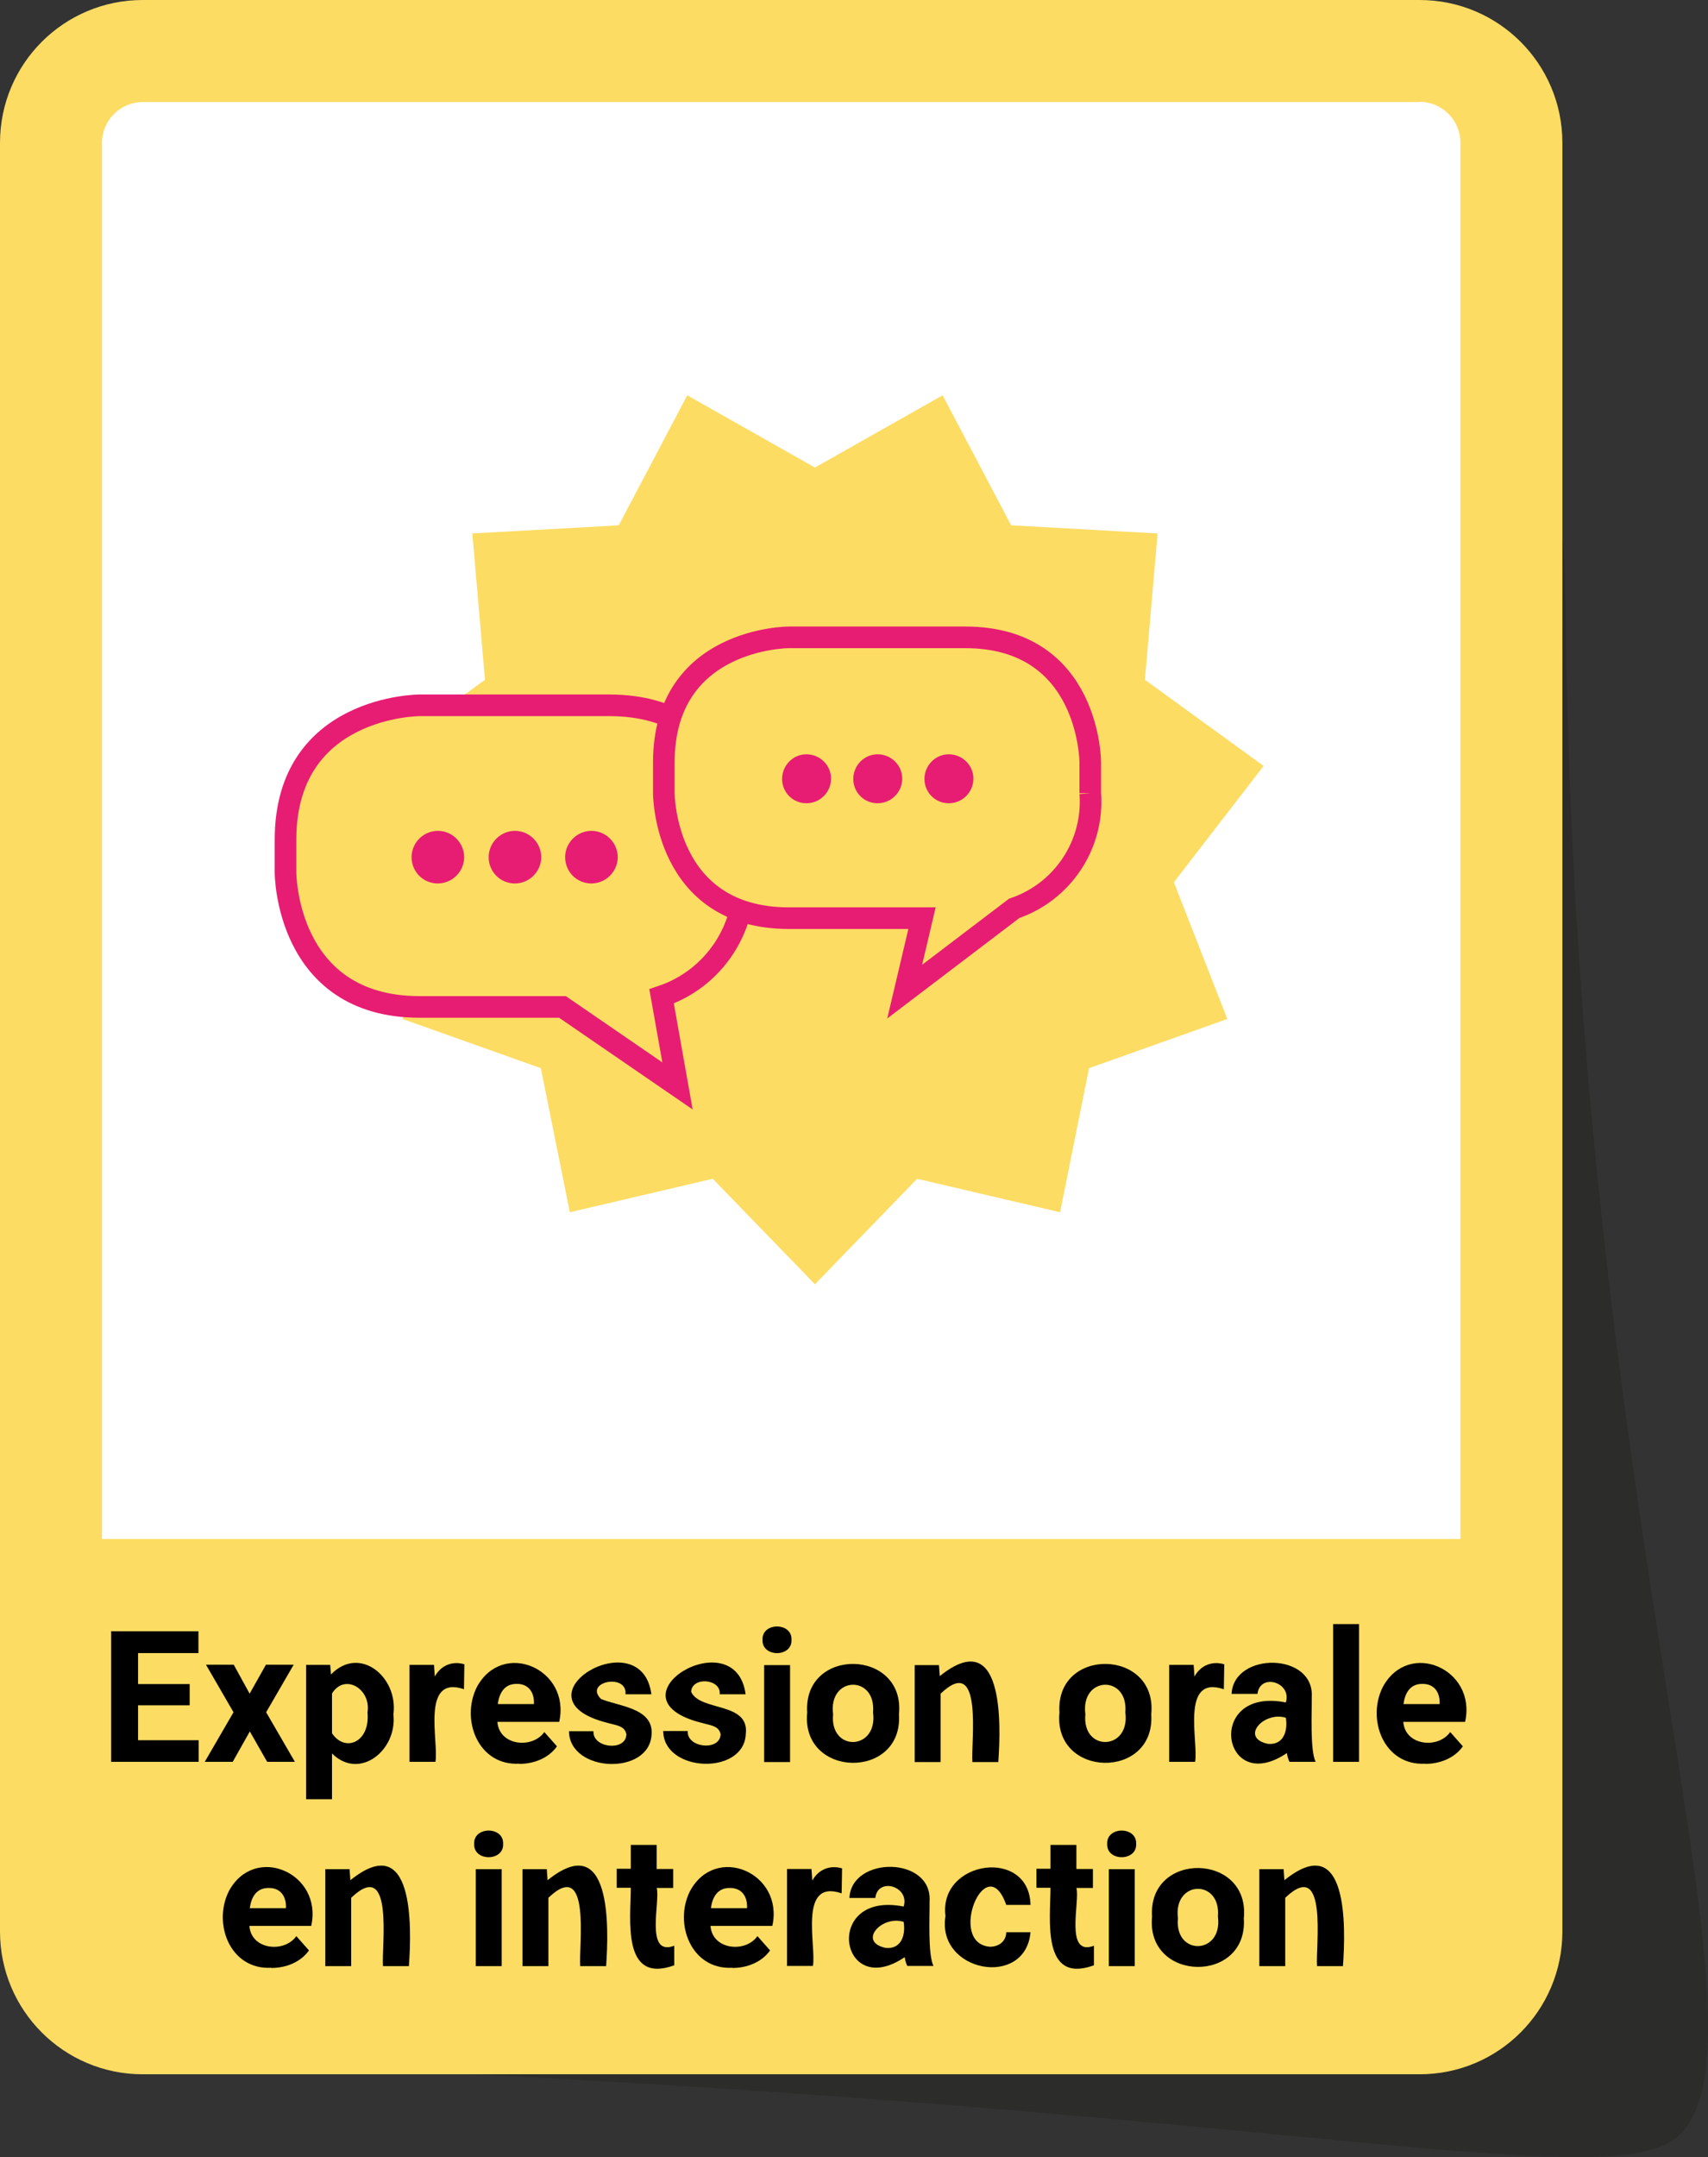 <?xml version="1.0" encoding="UTF-8"?><svg id="Calque_2" xmlns="http://www.w3.org/2000/svg" viewBox="0 0 83.75 105.7"><rect x="0" y="0" width="83.75" height="105.7" fill="#333333" stroke="none"/><g id="Calque_1-2"><g><g style="opacity:.33;"><path d="M76.76,28.95c.33,44.75,10.41,70,5.78,75.47-2.94,3.47-18.16-1-64.07-3-14.43-.62,9.52-47.77,18.33-53.67S76.57,3,76.76,28.95Z" style="fill:#1d1d1b;"/></g><rect x="2.49" y="2.49" width="71.62" height="96.61" rx="4.51" ry="4.51" style="fill:#fff;"/><path d="M69.61,4.99c1.1,0,2,.9,2,2V94.64c0,1.1-.9,2-2,2H7c-1.1,0-2-.9-2-2V7c0-1.1,.9-2,2-2h62.61m0-5H7C3.13,0,0,3.13,0,7V94.64c0,3.87,3.13,7,7,7h62.61c3.87,0,7-3.13,7-7V7c0-3.87-3.13-7-7-7Z" style="fill:#fcdc63;"/><rect x="2.84" y="75.41" width="71.78" height="23.34" style="fill:#fcdc63;"/><g style="isolation:isolate;"><path d="M9.3,83.56h-2.53v1.71h2.97v1.06H5.45v-6.4h4.28v1.07h-2.96v1.52h2.53v1.03Z"/><path d="M12.24,82.99l.8-1.42h1.36l-1.35,2.33,1.41,2.43h-1.36l-.85-1.49-.84,1.49h-1.37l1.41-2.43-1.35-2.33h1.36l.78,1.42Z"/><path d="M19.29,84c.2,1.76-1.66,3.26-3.01,1.92v2.24h-1.27v-6.58h1.18l.04,.47c1.39-1.45,3.31,.11,3.06,1.96Zm-1.27-.09c.19-1.15-1.12-1.94-1.74-.93v1.95c.64,.96,1.88,.44,1.74-1.02Z"/><path d="M22.75,82.77c-2.14-.72-1.22,2.62-1.4,3.56h-1.27v-4.75h1.2l.04,.57c.31-.57,.89-.77,1.45-.6l-.02,1.22Z"/><path d="M25.46,86.42c-2.01,.11-2.88-2.15-2.08-3.75,1.26-2.35,4.62-.9,4.04,1.7h-3.03c.08,1.17,1.71,1.34,2.3,.5l.62,.7c-.41,.58-1.13,.86-1.85,.86Zm-.14-3.91c-.57,0-.84,.43-.91,.99h1.77c.03-.57-.26-1-.85-.99Z"/><path d="M30.72,85.02c-.06-.46-.48-.47-.97-.61-4.74-1.21,1.7-5.08,2.19-1.39h-1.27c.1-1.05-2.06-.62-1.2,.23,.86,.36,2.57,.44,2.48,1.72-.08,2.05-4.03,1.9-4.05-.14h1.2c-.05,.82,1.54,.99,1.61,.2Z"/><path d="M35.34,85.02c-.06-.46-.48-.47-.97-.61-4.74-1.21,1.7-5.08,2.19-1.39h-1.27c.08-.77-1.37-.88-1.4-.12,.44,.97,2.86,.48,2.68,2.06-.08,2.05-4.03,1.9-4.05-.14h1.2c-.05,.82,1.54,.99,1.61,.2Z"/><path d="M37.39,80.35c-.04-.87,1.46-.87,1.42,0,.04,.87-1.46,.87-1.42,0Zm1.35,5.99h-1.27v-4.75h1.27v4.75Z"/><path d="M39.58,83.91c-.21-3.23,4.82-3.14,4.5,.09,.21,3.23-4.82,3.14-4.5-.09Zm1.27,.09c-.18,1.86,2.21,1.79,1.96-.09,.16-1.86-2.21-1.79-1.96,.09Z"/><path d="M46.04,81.58l.04,.55c3.13-2.52,3.01,2.28,2.87,4.21h-1.27c-.08-.94,.56-5.37-1.56-3.35v3.35h-1.27v-4.75h1.2Z"/><path d="M51.95,83.91c-.21-3.23,4.82-3.14,4.5,.09,.21,3.23-4.82,3.14-4.5-.09Zm1.27,.09c-.18,1.86,2.21,1.79,1.96-.09,.16-1.86-2.21-1.79-1.96,.09Z"/></g><g style="isolation:isolate;"><path d="M60,82.77c-2.14-.72-1.22,2.62-1.4,3.56h-1.27v-4.75h1.2l.04,.57c.31-.57,.89-.77,1.46-.6l-.02,1.22Z"/></g><g style="isolation:isolate;"><path d="M63.23,86.33c-.06-.11-.1-.26-.13-.43-3.2,2.17-4.04-3.27-.05-2.48,.31-.99-1.27-1.46-1.39-.42h-1.27c.1-2.07,4.08-2.05,3.93,.17,.01,.7-.09,2.58,.19,3.16h-1.28Zm-1.05-.88c.78,.06,.97-.66,.87-1.28-1.08-.34-2.28,.99-.87,1.28Z"/><path d="M66.64,86.33h-1.27v-6.75h1.27v6.75Z"/><path d="M69.88,86.42c-2.01,.11-2.88-2.15-2.08-3.75,1.26-2.35,4.62-.9,4.04,1.7h-3.03c.08,1.17,1.71,1.34,2.3,.5l.62,.7c-.41,.58-1.13,.86-1.85,.86Zm-.15-3.91c-.57,0-.84,.43-.91,.99h1.77c.03-.57-.26-1-.85-.99Z"/></g><g style="isolation:isolate;"><path d="M13.3,96.42c-2.01,.11-2.88-2.15-2.08-3.75,1.26-2.35,4.62-.9,4.04,1.7h-3.03c.08,1.17,1.71,1.34,2.3,.5l.62,.7c-.41,.58-1.13,.86-1.85,.86Zm-.14-3.91c-.57,0-.84,.43-.91,.99h1.77c.03-.57-.26-1-.85-.99Z"/><path d="M17.14,91.58l.04,.55c3.13-2.52,3.01,2.28,2.87,4.21h-1.27c-.08-.94,.56-5.37-1.56-3.35v3.35h-1.27v-4.75h1.2Z"/><path d="M23.25,90.35c-.04-.87,1.46-.87,1.42,0,.04,.87-1.46,.87-1.42,0Zm1.35,5.99h-1.27v-4.75h1.27v4.75Z"/><path d="M26.81,91.58l.04,.55c3.13-2.52,3.01,2.28,2.87,4.21h-1.27c-.08-.94,.56-5.37-1.56-3.35v3.35h-1.27v-4.75h1.2Z"/><path d="M32.2,90.41v1.17h.81v.93h-.81c.19,.62-.6,3.39,.86,2.83v.96c-2.59,.94-2.13-2.28-2.13-3.8h-.69v-.93h.69v-1.17h1.27Z"/><path d="M35.91,96.42c-2.01,.11-2.88-2.15-2.08-3.75,1.26-2.35,4.62-.9,4.04,1.7h-3.03c.08,1.17,1.71,1.34,2.3,.5l.62,.7c-.41,.58-1.13,.86-1.85,.86Zm-.14-3.91c-.57,0-.84,.43-.91,.99h1.77c.03-.57-.26-1-.85-.99Z"/></g><g style="isolation:isolate;"><path d="M41.26,92.77c-2.14-.72-1.22,2.62-1.4,3.56h-1.27v-4.75h1.2l.04,.57c.31-.57,.89-.77,1.46-.6l-.02,1.22Z"/></g><g style="isolation:isolate;"><path d="M44.49,96.33c-.06-.11-.1-.26-.13-.43-3.2,2.17-4.04-3.27-.05-2.48,.31-.99-1.27-1.46-1.39-.42h-1.27c.1-2.07,4.08-2.05,3.93,.17,.01,.7-.09,2.58,.19,3.16h-1.28Zm-1.05-.88c.78,.06,.97-.66,.87-1.28-1.08-.34-2.28,.99-.87,1.28Z"/><path d="M48.54,95.39c.44,0,.79-.26,.8-.71h1.19c-.25,2.77-4.62,1.95-4.17-.79-.35-2.74,4.11-3.38,4.17-.55h-1.19c-.99-2.82-2.92,1.89-.8,2.05Z"/><path d="M52.78,90.41v1.17h.81v.93h-.81c.19,.62-.6,3.39,.86,2.83v.96c-2.59,.94-2.13-2.28-2.13-3.8h-.69v-.93h.69v-1.17h1.27Z"/><path d="M54.29,90.35c-.04-.87,1.46-.87,1.42,0,.04,.87-1.46,.87-1.42,0Zm1.35,5.99h-1.27v-4.75h1.27v4.75Z"/><path d="M56.49,93.91c-.21-3.23,4.82-3.14,4.5,.09,.21,3.23-4.82,3.14-4.5-.09Zm1.27,.09c-.18,1.86,2.21,1.79,1.96-.09,.16-1.86-2.21-1.79-1.96,.09Z"/><path d="M62.94,91.58l.04,.55c3.13-2.52,3.01,2.28,2.87,4.21h-1.27c-.08-.94,.56-5.37-1.56-3.35v3.35h-1.27v-4.75h1.2Z"/></g><polygon points="39.96 22.91 46.22 19.37 49.58 25.74 56.76 26.14 56.14 33.31 61.96 37.53 57.56 43.23 60.18 49.93 53.4 52.34 51.98 59.4 44.97 57.76 39.96 62.93 34.95 57.76 27.94 59.4 26.52 52.34 19.74 49.93 22.36 43.23 17.96 37.53 23.78 33.31 23.16 26.14 30.34 25.74 33.7 19.37 39.96 22.91" style="fill:#fcdc63;"/><path d="M36.46,42.76v-1.62s0-6.58-6.58-6.58h-9.3s-6.58,0-6.58,6.58v1.62s0,6.58,6.58,6.58h7l5.64,3.87-.78-4.39c2.56-.87,4.2-3.36,4-6.06" style="fill:#fcdc63;"/><path d="M36.46,42.76v-1.62s0-6.58-6.58-6.58h-9.3s-6.58,0-6.58,6.58v1.62s0,6.58,6.58,6.58h7l5.64,3.87-.78-4.39c2.57-.86,4.22-3.36,4.02-6.06Z" style="fill:none; stroke:#e71d73; stroke-width:1.06px;"/><path d="M21.46,43.29c.71,0,1.29-.57,1.3-1.28,0-.71-.57-1.29-1.28-1.3-.71,0-1.29,.57-1.3,1.28h0c0,.72,.56,1.29,1.27,1.3h.01" style="fill:#e71d73;"/><path d="M25.24,43.29c.71,0,1.29-.57,1.3-1.28,0-.71-.57-1.29-1.28-1.3-.71,0-1.29,.57-1.3,1.28h0c0,.72,.56,1.29,1.27,1.3h.01" style="fill:#e71d73;"/><path d="M28.99,43.29c.71,0,1.29-.57,1.3-1.28,0-.71-.57-1.29-1.28-1.3-.71,0-1.29,.57-1.3,1.28h0c0,.72,.56,1.29,1.27,1.3h.01" style="fill:#e71d73;"/><path d="M53.46,38.87v-1.51s0-6.13-6.13-6.13h-8.65s-6.13,0-6.13,6.13v1.51s0,6.12,6.13,6.12h6.53l-.85,3.6,5.37-4.08c2.38-.81,3.92-3.13,3.73-5.64" style="fill:#fcdc63;"/><path d="M53.46,38.87v-1.51s0-6.13-6.13-6.13h-8.65s-6.13,0-6.13,6.13v1.51s0,6.12,6.13,6.12h6.53l-.85,3.6,5.37-4.08c2.38-.81,3.92-3.13,3.73-5.64Z" style="fill:none; stroke:#e71d73; stroke-width:1.06px;"/><path d="M39.54,39.36c.66,0,1.2-.53,1.21-1.19s-.53-1.2-1.19-1.21-1.2,.53-1.21,1.19c0,0,0,.01,0,.02,0,.66,.53,1.19,1.19,1.19h0" style="fill:#e71d73;"/><path d="M43.03,39.36c.66,0,1.2-.53,1.21-1.19s-.53-1.2-1.19-1.21-1.2,.53-1.21,1.19c0,0,0,.01,0,.02,0,.66,.53,1.19,1.19,1.19h0" style="fill:#e71d73;"/><path d="M46.52,39.36c.66,0,1.2-.53,1.21-1.19s-.53-1.2-1.19-1.21-1.2,.53-1.21,1.19c0,0,0,.01,0,.02,0,.66,.53,1.19,1.19,1.19h0" style="fill:#e71d73;"/></g></g></svg>
